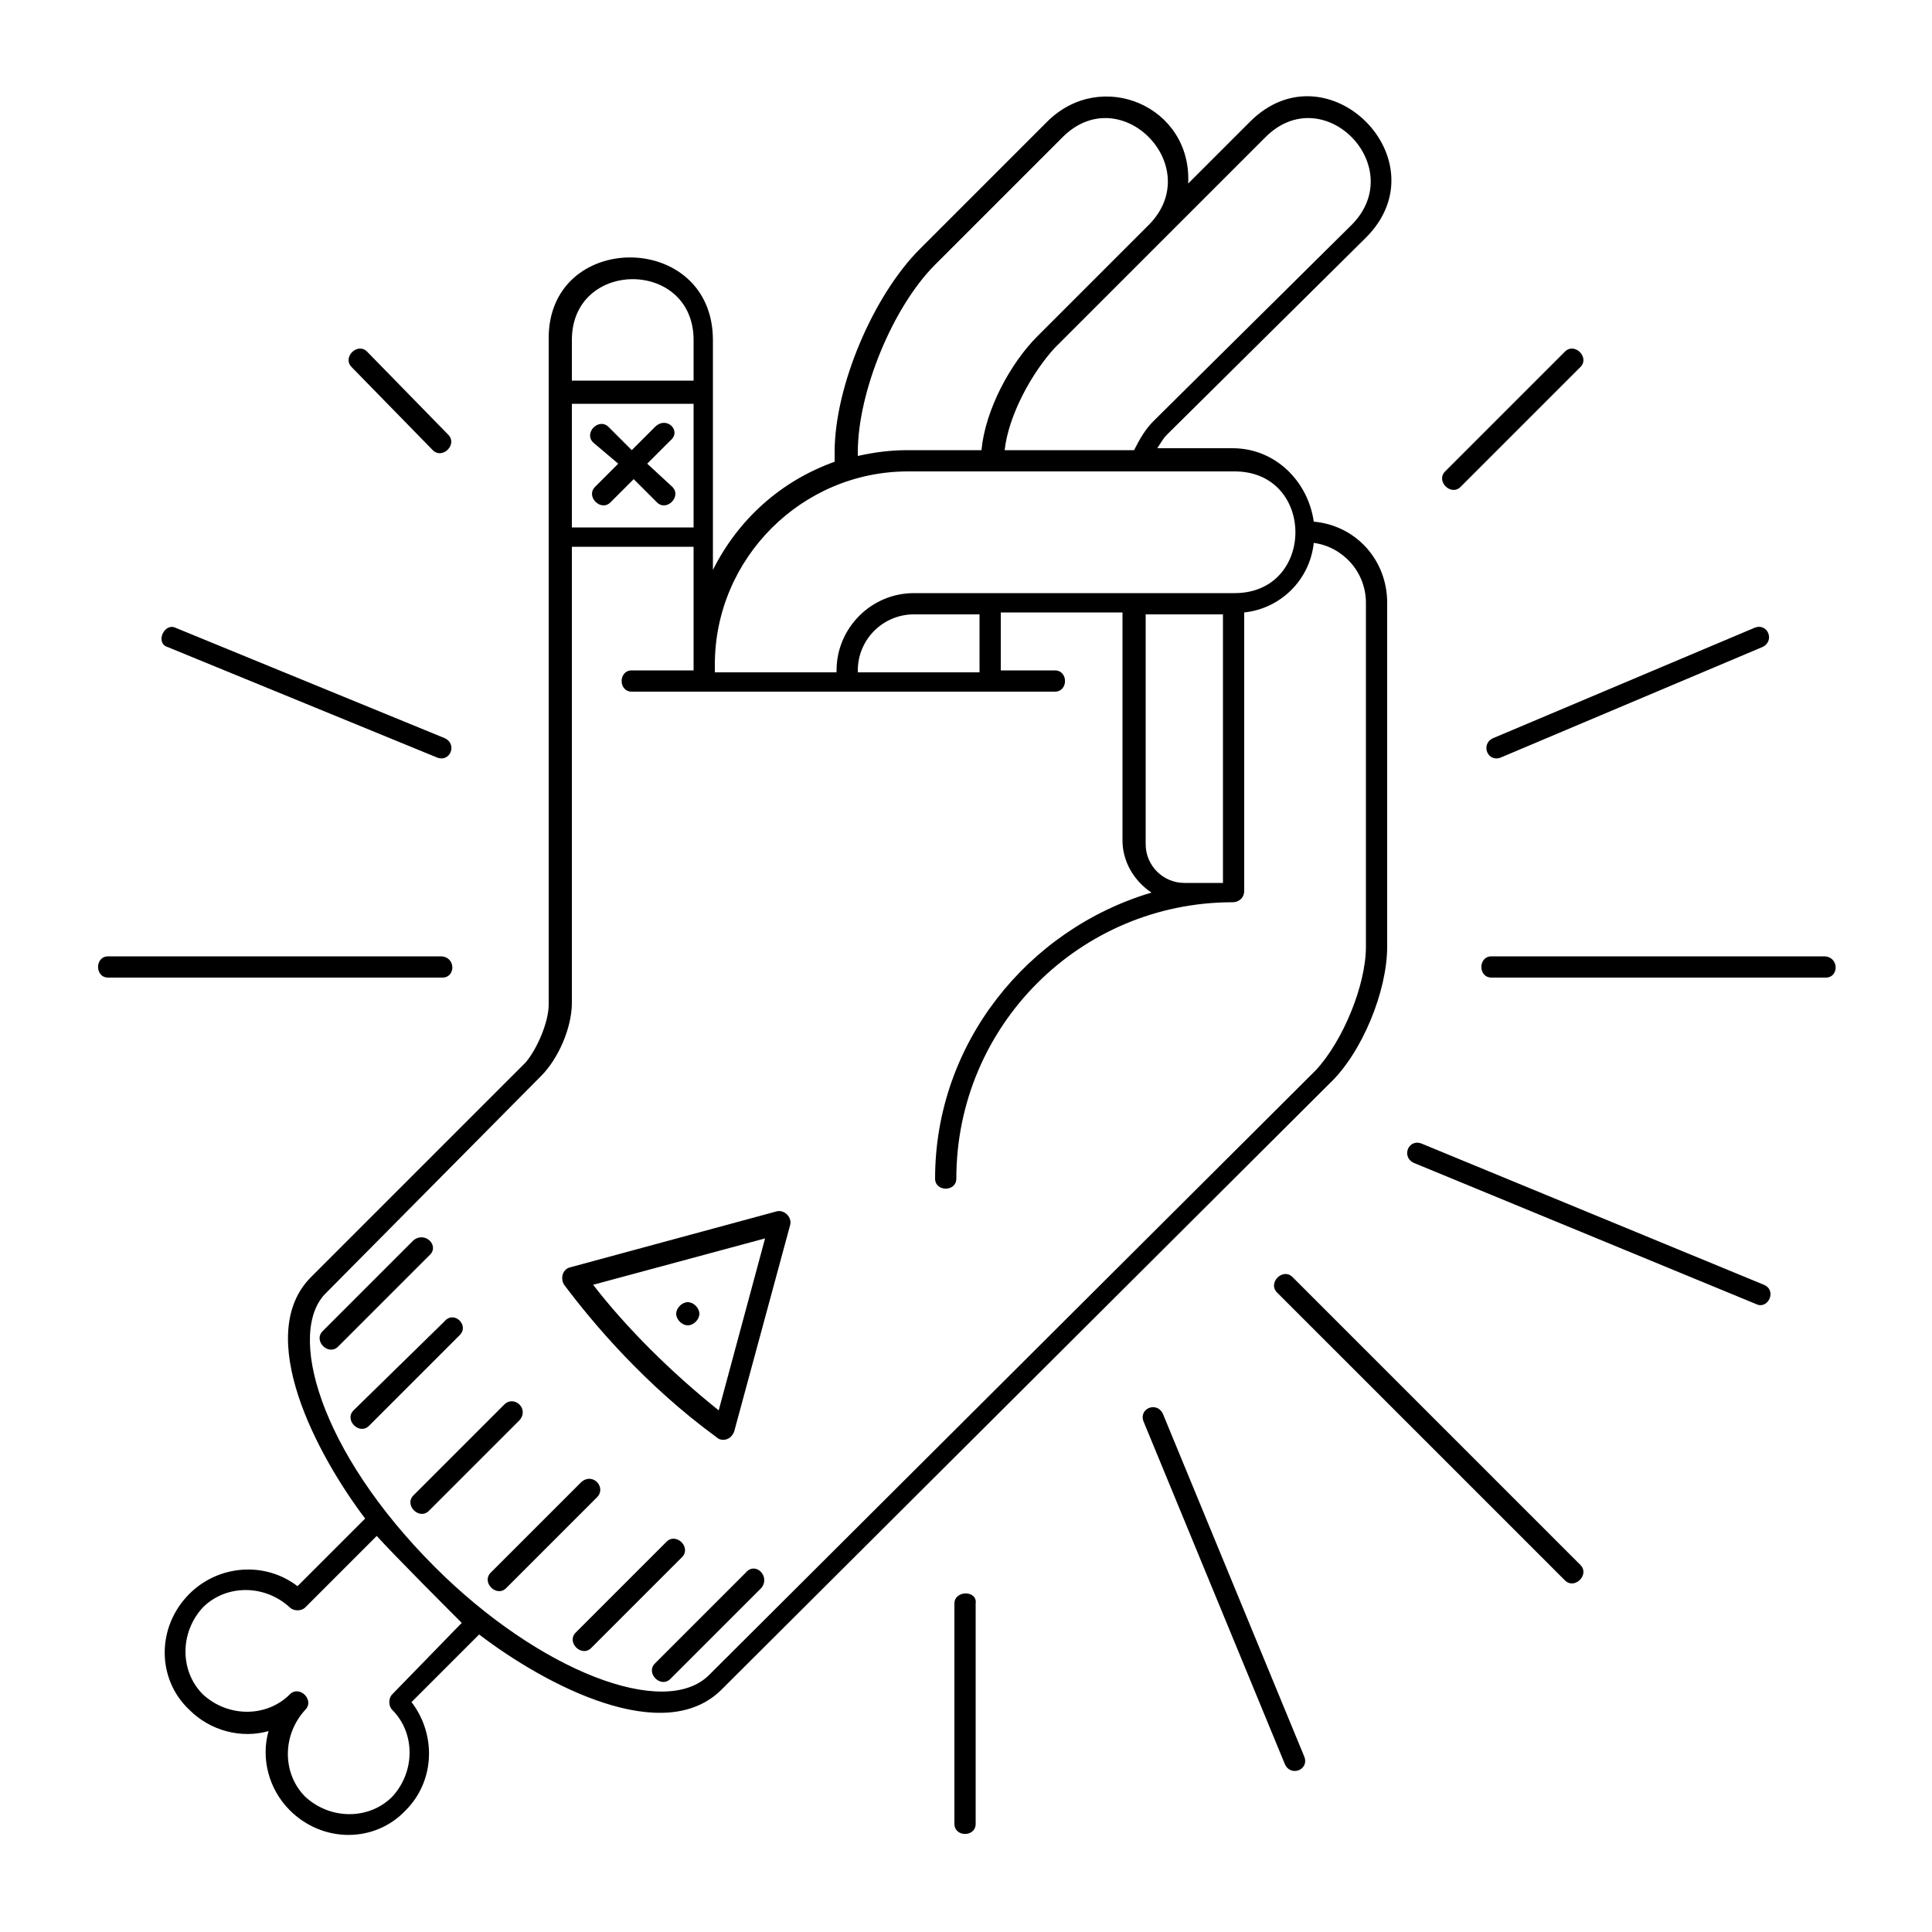<svg height='100px' width='100px'  fill="#000000" xmlns="http://www.w3.org/2000/svg" xmlns:xlink="http://www.w3.org/1999/xlink" version="1.1" x="0px" y="0px" viewBox="0 0 100 100" style="enable-background:new 0 0 100 100;" xml:space="preserve"><g><g><path d="M33.9,22.1l-1.2,1.2l-1.2-1.2c-0.5-0.5-1.3,0.3-0.8,0.8L32,24l-1.2,1.2c-0.5,0.5,0.3,1.3,0.8,0.8l1.2-1.2l1.2,1.2    c0.5,0.5,1.3-0.3,0.8-0.8L33.5,24l1.2-1.2C35.3,22.3,34.5,21.5,33.9,22.1z M40.2,62.7l-10.7,2.9c-0.4,0.1-0.5,0.6-0.3,0.9    c1.5,2,4.2,5.2,7.9,7.9c0.2,0.2,0.7,0.2,0.9-0.3l2.9-10.7C41,63,40.6,62.6,40.2,62.7z M37.2,73c-2.5-2-4.8-4.3-6.5-6.5l8.9-2.4    L37.2,73z M71.8,49V31.2c0-2.2-1.6-4-3.8-4.2c-0.3-2.1-2-3.8-4.2-3.8l-3.9,0c0.2-0.3,0.3-0.5,0.5-0.7l10.3-10.2c4-4-2-10-6-6    l-3.2,3.2c0.2-4-4.5-6-7.3-3.2l-6.6,6.6c-2.4,2.4-4.4,7.1-4.4,10.5v0.5c-2.8,1-5,3-6.3,5.6V17.6c0-5.7-8.6-5.7-8.5,0V52    c0,0.9-0.6,2.3-1.2,3L16.1,66.1c-3,3,0.3,9.2,2.8,12.5l-3.5,3.5c-1.7-1.3-4.1-1.1-5.6,0.4c-1.7,1.7-1.7,4.4,0,6    c1.1,1.1,2.7,1.5,4.1,1.1c-0.4,1.4,0,3,1.1,4.1c1.7,1.7,4.4,1.7,6,0c1.5-1.5,1.6-3.9,0.3-5.6l3.5-3.5c3.4,2.6,9.6,5.9,12.6,2.8    l31.4-31.3C70.5,54.5,71.8,51.3,71.8,49z M65.5,7.1c3-3,7.4,1.5,4.5,4.5L59.7,21.8c-0.4,0.4-0.7,0.9-1,1.5l-6.7,0    c0.2-1.8,1.4-4,2.6-5.3L65.5,7.1z M44.4,23.4c0-3.1,1.8-7.5,4-9.7L55,7.1c3-3,7.4,1.5,4.5,4.5c0,0,0,0,0,0l-5.8,5.8    c-1.4,1.4-2.7,3.8-2.9,5.9l-3.8,0c-0.9,0-1.7,0.1-2.6,0.3V23.4z M37,34.4c0-5.5,4.5-10,10-10l16.9,0c4.2,0,4.2,6.3,0,6.3H47.3    c-2.2,0-4,1.8-4,4c0,0,0,0,0,0.1H37V34.4z M63.3,31.8v13.9h-2c-1.1,0-2-0.9-2-2V31.8H63.3z M50.7,31.8v3h-6.3c0,0,0,0,0-0.1    c0-1.6,1.3-2.9,2.9-2.9H50.7z M29.6,17.6c0-4.2,6.3-4.2,6.3,0v2.1h-6.3V17.6z M29.6,20.9h6.3v6.4h-6.3V20.9z M20.3,87.7    c-0.2,0.2-0.2,0.6,0,0.8c1.2,1.2,1.2,3.2,0,4.5c-1.2,1.2-3.2,1.2-4.5,0c-1.2-1.2-1.2-3.2,0-4.5c0.5-0.5-0.3-1.3-0.8-0.8    c-1.2,1.2-3.2,1.2-4.5,0c-1.2-1.2-1.2-3.2,0-4.5c1.2-1.2,3.2-1.2,4.5,0c0,0,0,0,0,0c0.2,0.2,0.6,0.2,0.8,0l3.7-3.7    c0.9,1,3.8,3.9,4.4,4.5L20.3,87.7z M36.7,86.7c-2.3,2.3-8.8-0.2-14.2-5.6c-6-6-7.7-12.2-5.6-14.2L28,55.7c0.9-0.9,1.6-2.5,1.6-3.8    V28.3h6.3v6.4h-3.2c-0.7,0-0.7,1.1,0,1.1h21.9c0.7,0,0.7-1.1,0-1.1h-2.8v-3h6.3v11.8c0,1.1,0.6,2.1,1.5,2.7    c-6.4,1.9-11.2,7.8-11.2,14.8c0,0.7,1.1,0.7,1.1,0c0-7.9,6.4-14.3,14.3-14.3c0.3,0,0.6-0.2,0.6-0.6V31.7c1.9-0.2,3.4-1.7,3.6-3.6    c1.5,0.2,2.7,1.5,2.7,3.1V49c0,2-1.2,4.9-2.6,6.4L36.7,86.7z M21.4,64.2l-4.7,4.7c-0.5,0.5,0.3,1.3,0.8,0.8l4.7-4.7    C22.8,64.5,22,63.7,21.4,64.2z M23,68.4L18.3,73c-0.5,0.5,0.3,1.3,0.8,0.8l4.7-4.7C24.3,68.6,23.5,67.8,23,68.4z M26.1,72.7    l-4.7,4.7c-0.5,0.5,0.3,1.3,0.8,0.8l4.7-4.7C27.4,72.9,26.6,72.2,26.1,72.7z M30.1,76.7l-4.7,4.7c-0.5,0.5,0.3,1.3,0.8,0.8    l4.7-4.7C31.4,77,30.7,76.2,30.1,76.7z M34.5,79.8l-4.7,4.7c-0.5,0.5,0.3,1.3,0.8,0.8l4.7-4.7C35.8,80.1,35,79.3,34.5,79.8z     M38.6,81.4l-4.7,4.7c-0.5,0.5,0.3,1.3,0.8,0.8l4.7-4.7C39.9,81.6,39.1,80.8,38.6,81.4z M49.4,83v11.4c0,0.7,1.1,0.7,1.1,0V83    C50.6,82.3,49.4,82.3,49.4,83z M94.4,49.5H77.2c-0.7,0-0.7,1.1,0,1.1h17.3C95.2,50.6,95.2,49.5,94.4,49.5z M60.2,73.2    c-0.3-0.7-1.3-0.3-1,0.4l7.3,17.7c0.3,0.7,1.3,0.3,1-0.4L60.2,73.2z M66.9,66.1c-0.5-0.5-1.3,0.3-0.8,0.8L81,81.8    c0.5,0.5,1.3-0.3,0.8-0.8L66.9,66.1z M91.3,66.5l-17.7-7.3c-0.7-0.3-1.1,0.7-0.4,1l17.7,7.3C91.5,67.8,92,66.8,91.3,66.5z     M75.6,25.2l6.2-6.2c0.5-0.5-0.3-1.3-0.8-0.8l-6.2,6.2C74.3,24.9,75.1,25.7,75.6,25.2z M77.7,39.2l13.5-5.7c0.7-0.3,0.3-1.3-0.4-1    l-13.5,5.7C76.6,38.5,77,39.5,77.7,39.2z M22.8,49.5H5.6c-0.7,0-0.7,1.1,0,1.1h17.3C23.6,50.6,23.6,49.5,22.8,49.5z M22.4,23.3    c0.5,0.5,1.3-0.3,0.8-0.8L19,18.2c-0.5-0.5-1.3,0.3-0.8,0.8L22.4,23.3z M8.7,33.5l13.9,5.7c0.7,0.3,1.1-0.7,0.4-1L9.1,32.5    C8.5,32.2,8,33.3,8.7,33.5z M35.6,68.6c0.3,0,0.6-0.3,0.6-0.6c0-0.3-0.3-0.6-0.6-0.6c-0.3,0-0.6,0.3-0.6,0.6    C35,68.3,35.3,68.6,35.6,68.6z"></path></g></g></svg>